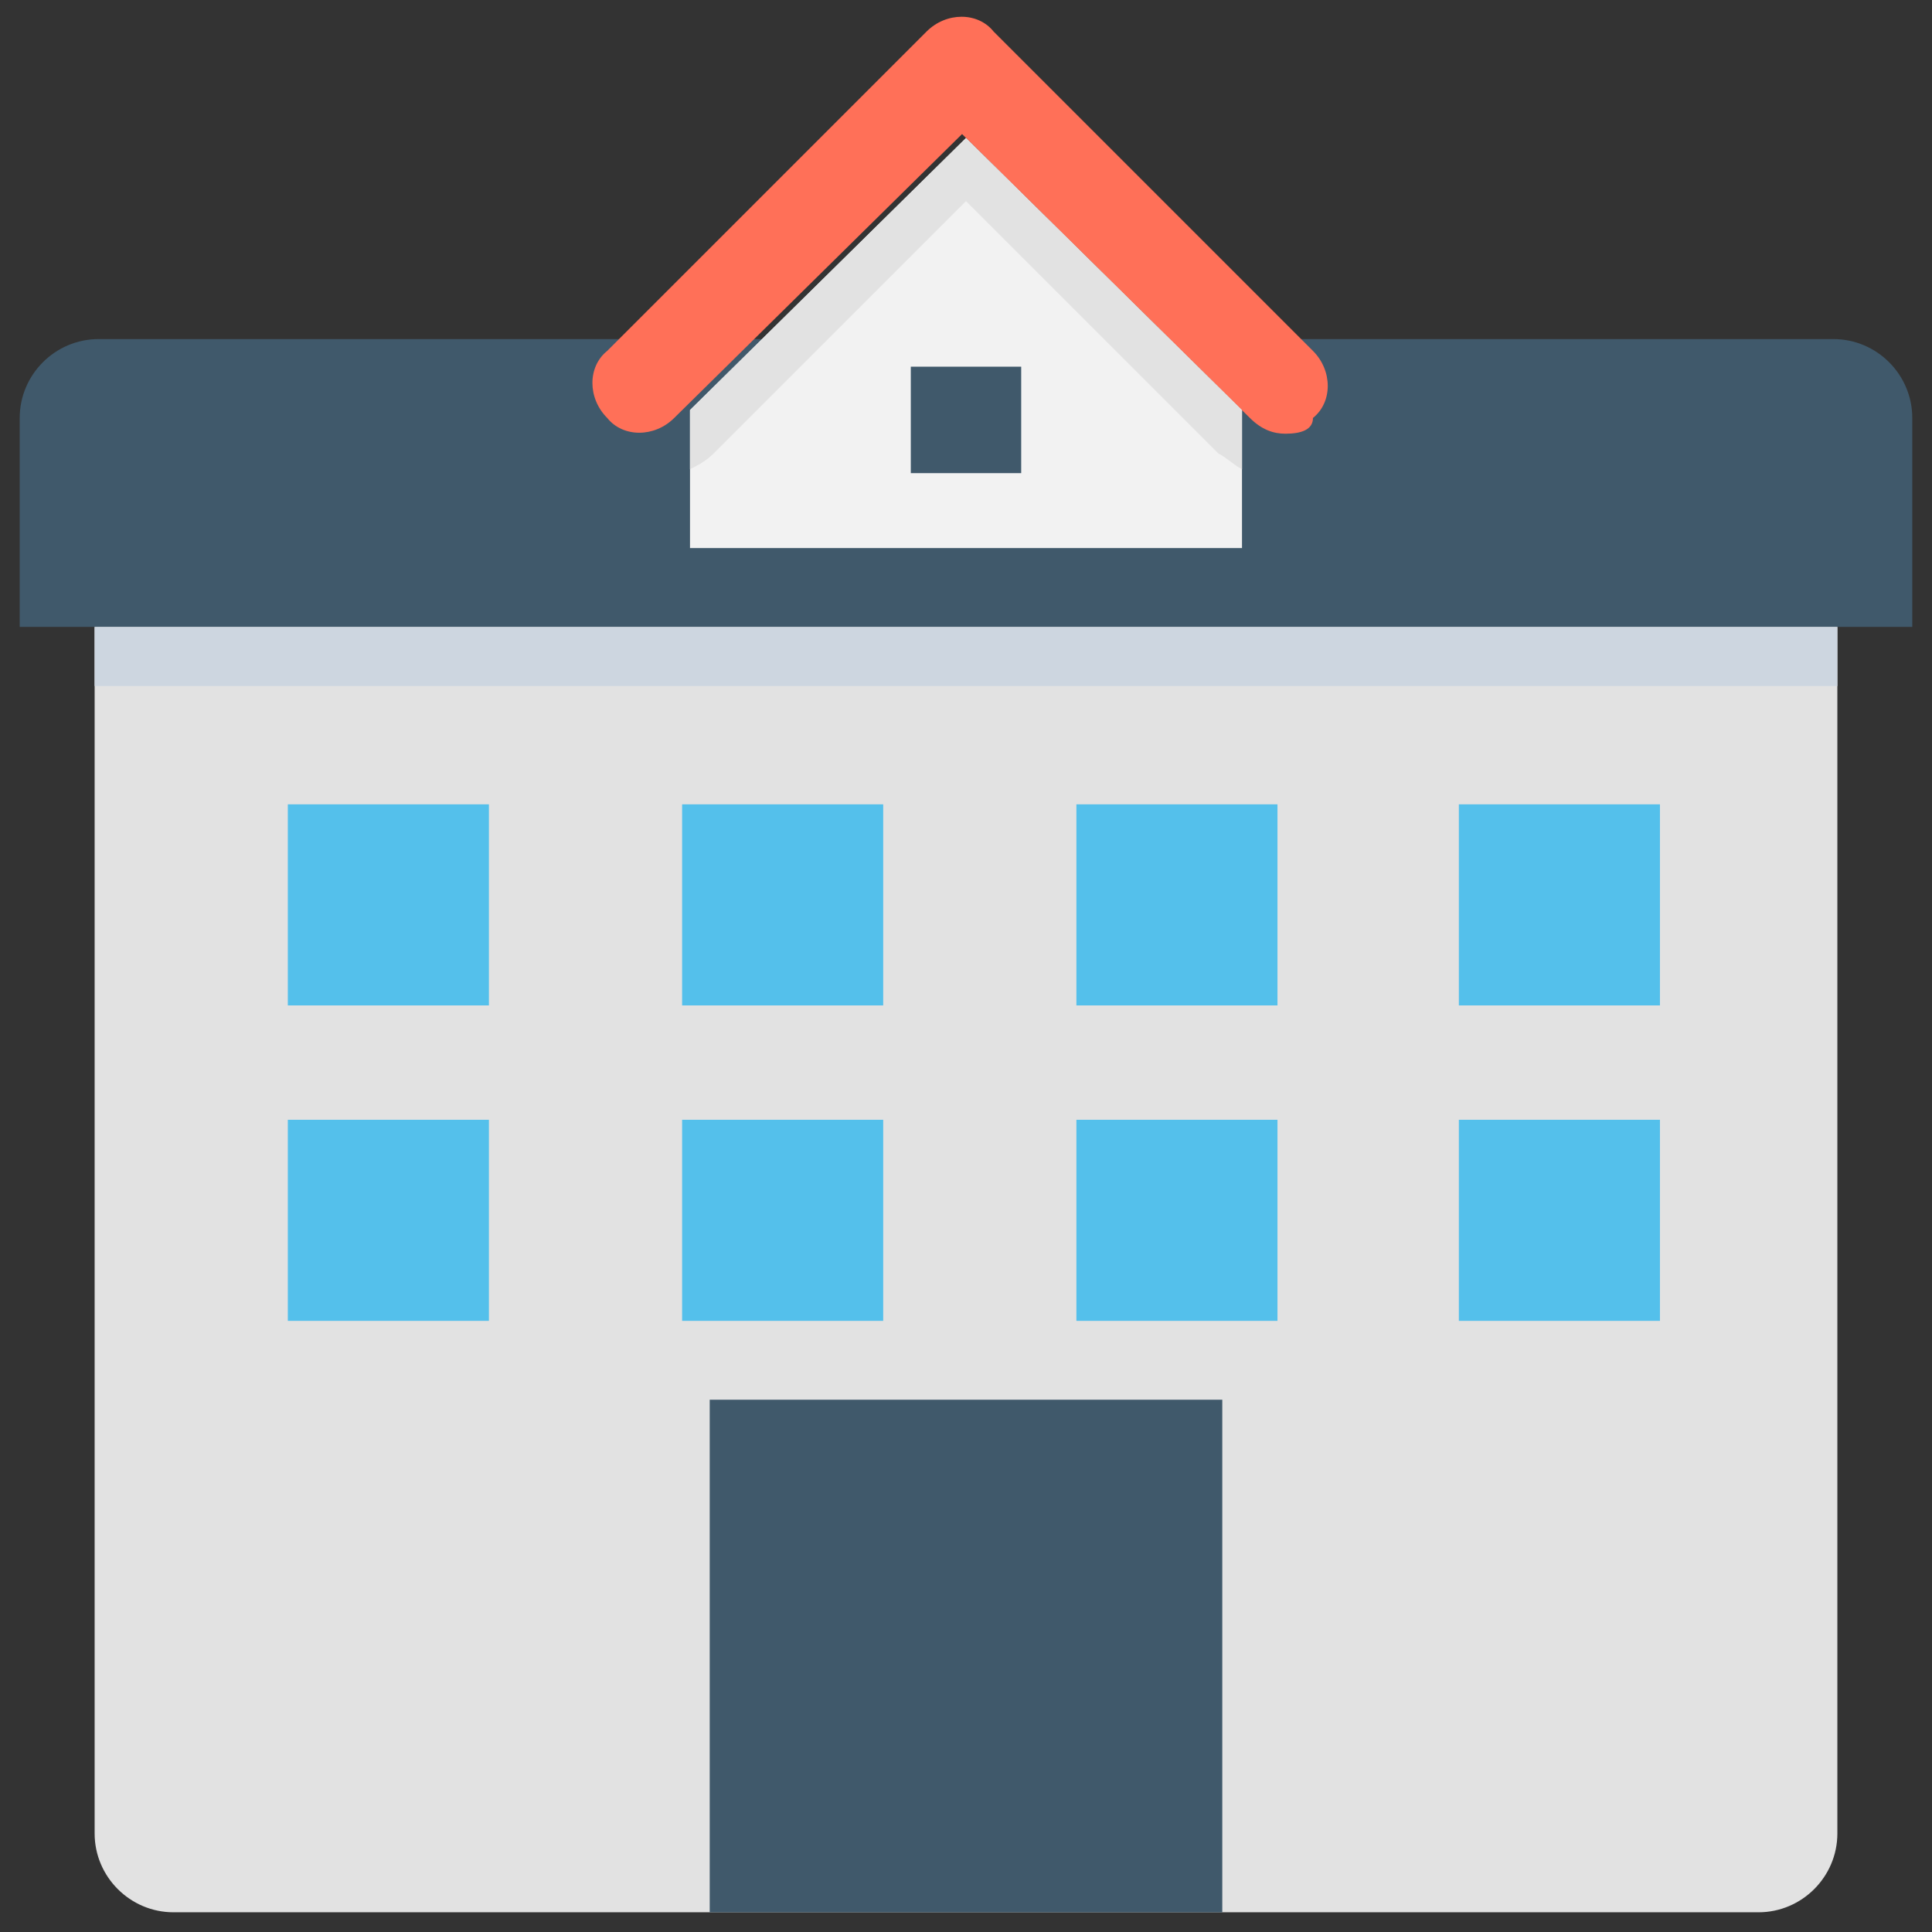 <?xml version="1.0" encoding="utf-8"?>
<!-- Generator: Adobe Illustrator 20.1.0, SVG Export Plug-In . SVG Version: 6.00 Build 0)  -->
<!DOCTYPE svg PUBLIC "-//W3C//DTD SVG 1.1//EN" "http://www.w3.org/Graphics/SVG/1.1/DTD/svg11.dtd">
<svg version="1.1" id="Layer_1" xmlns="http://www.w3.org/2000/svg" xmlns:xlink="http://www.w3.org/1999/xlink" x="0px" y="0px"
	 viewBox="0 0 49 49" enable-background="new 0 0 49 49" xml:space="preserve">
<rect x="0" y="0" width="49" height="49" fill="#333333" stroke="none"/>
<g>
	<path fill="#E2E2E2" d="M46.6,15.9H2.4v30.6c0,1.1,0.9,2,2,2h40.2c1.1,0,2-0.9,2-2V15.9z"/>
	<path fill="#40596B" d="M48.5,15.9h-48v-5.3c0-1.1,0.9-2,2-2h44c1.1,0,2,0.9,2,2V15.9z"/>
	<polygon fill="#F2F2F2" points="31.5,10.4 31.5,13.9 17.5,13.9 17.5,10.4 24.5,3.5 	"/>
	<path fill="#FF7058" d="M32.6,11c-0.3,0-0.6-0.1-0.9-0.4l-7.3-7.2l-7.3,7.2c-0.5,0.5-1.3,0.5-1.7,0c-0.5-0.5-0.5-1.3,0-1.7l8.1-8.1
		c0.5-0.5,1.3-0.5,1.7,0l8.1,8.1c0.5,0.5,0.5,1.3,0,1.7C33.3,10.9,33,11,32.6,11z"/>
	<path fill="#E2E2E2" d="M31.5,10.4v1.5c-0.2-0.1-0.4-0.3-0.6-0.4l-6.4-6.4l-6.4,6.4c-0.2,0.2-0.4,0.3-0.6,0.4v-1.5l7-6.9L31.5,10.4
		z"/>
	<rect x="23.1" y="9.3" fill="#40596B" width="2.8" height="2.7"/>
	<rect x="2.4" y="15.9" fill="#CDD6E0" width="44.2" height="1.5"/>
	<rect x="7.3" y="20.4" fill="#54C0EB" width="5.1" height="5.1"/>
	<rect x="17.3" y="20.4" fill="#54C0EB" width="5.1" height="5.1"/>
	<rect x="27.3" y="20.4" fill="#54C0EB" width="5.1" height="5.1"/>
	<rect x="37" y="20.4" fill="#54C0EB" width="5.1" height="5.1"/>
	<rect x="7.3" y="28.4" fill="#54C0EB" width="5.1" height="5.1"/>
	<rect x="17.3" y="28.4" fill="#54C0EB" width="5.1" height="5.1"/>
	<rect x="27.3" y="28.4" fill="#54C0EB" width="5.1" height="5.1"/>
	<rect x="37" y="28.4" fill="#54C0EB" width="5.1" height="5.1"/>
	<g>
		<rect x="18" y="35.5" fill="#40596B" width="13" height="13"/>
	</g>
</g>
</svg>
